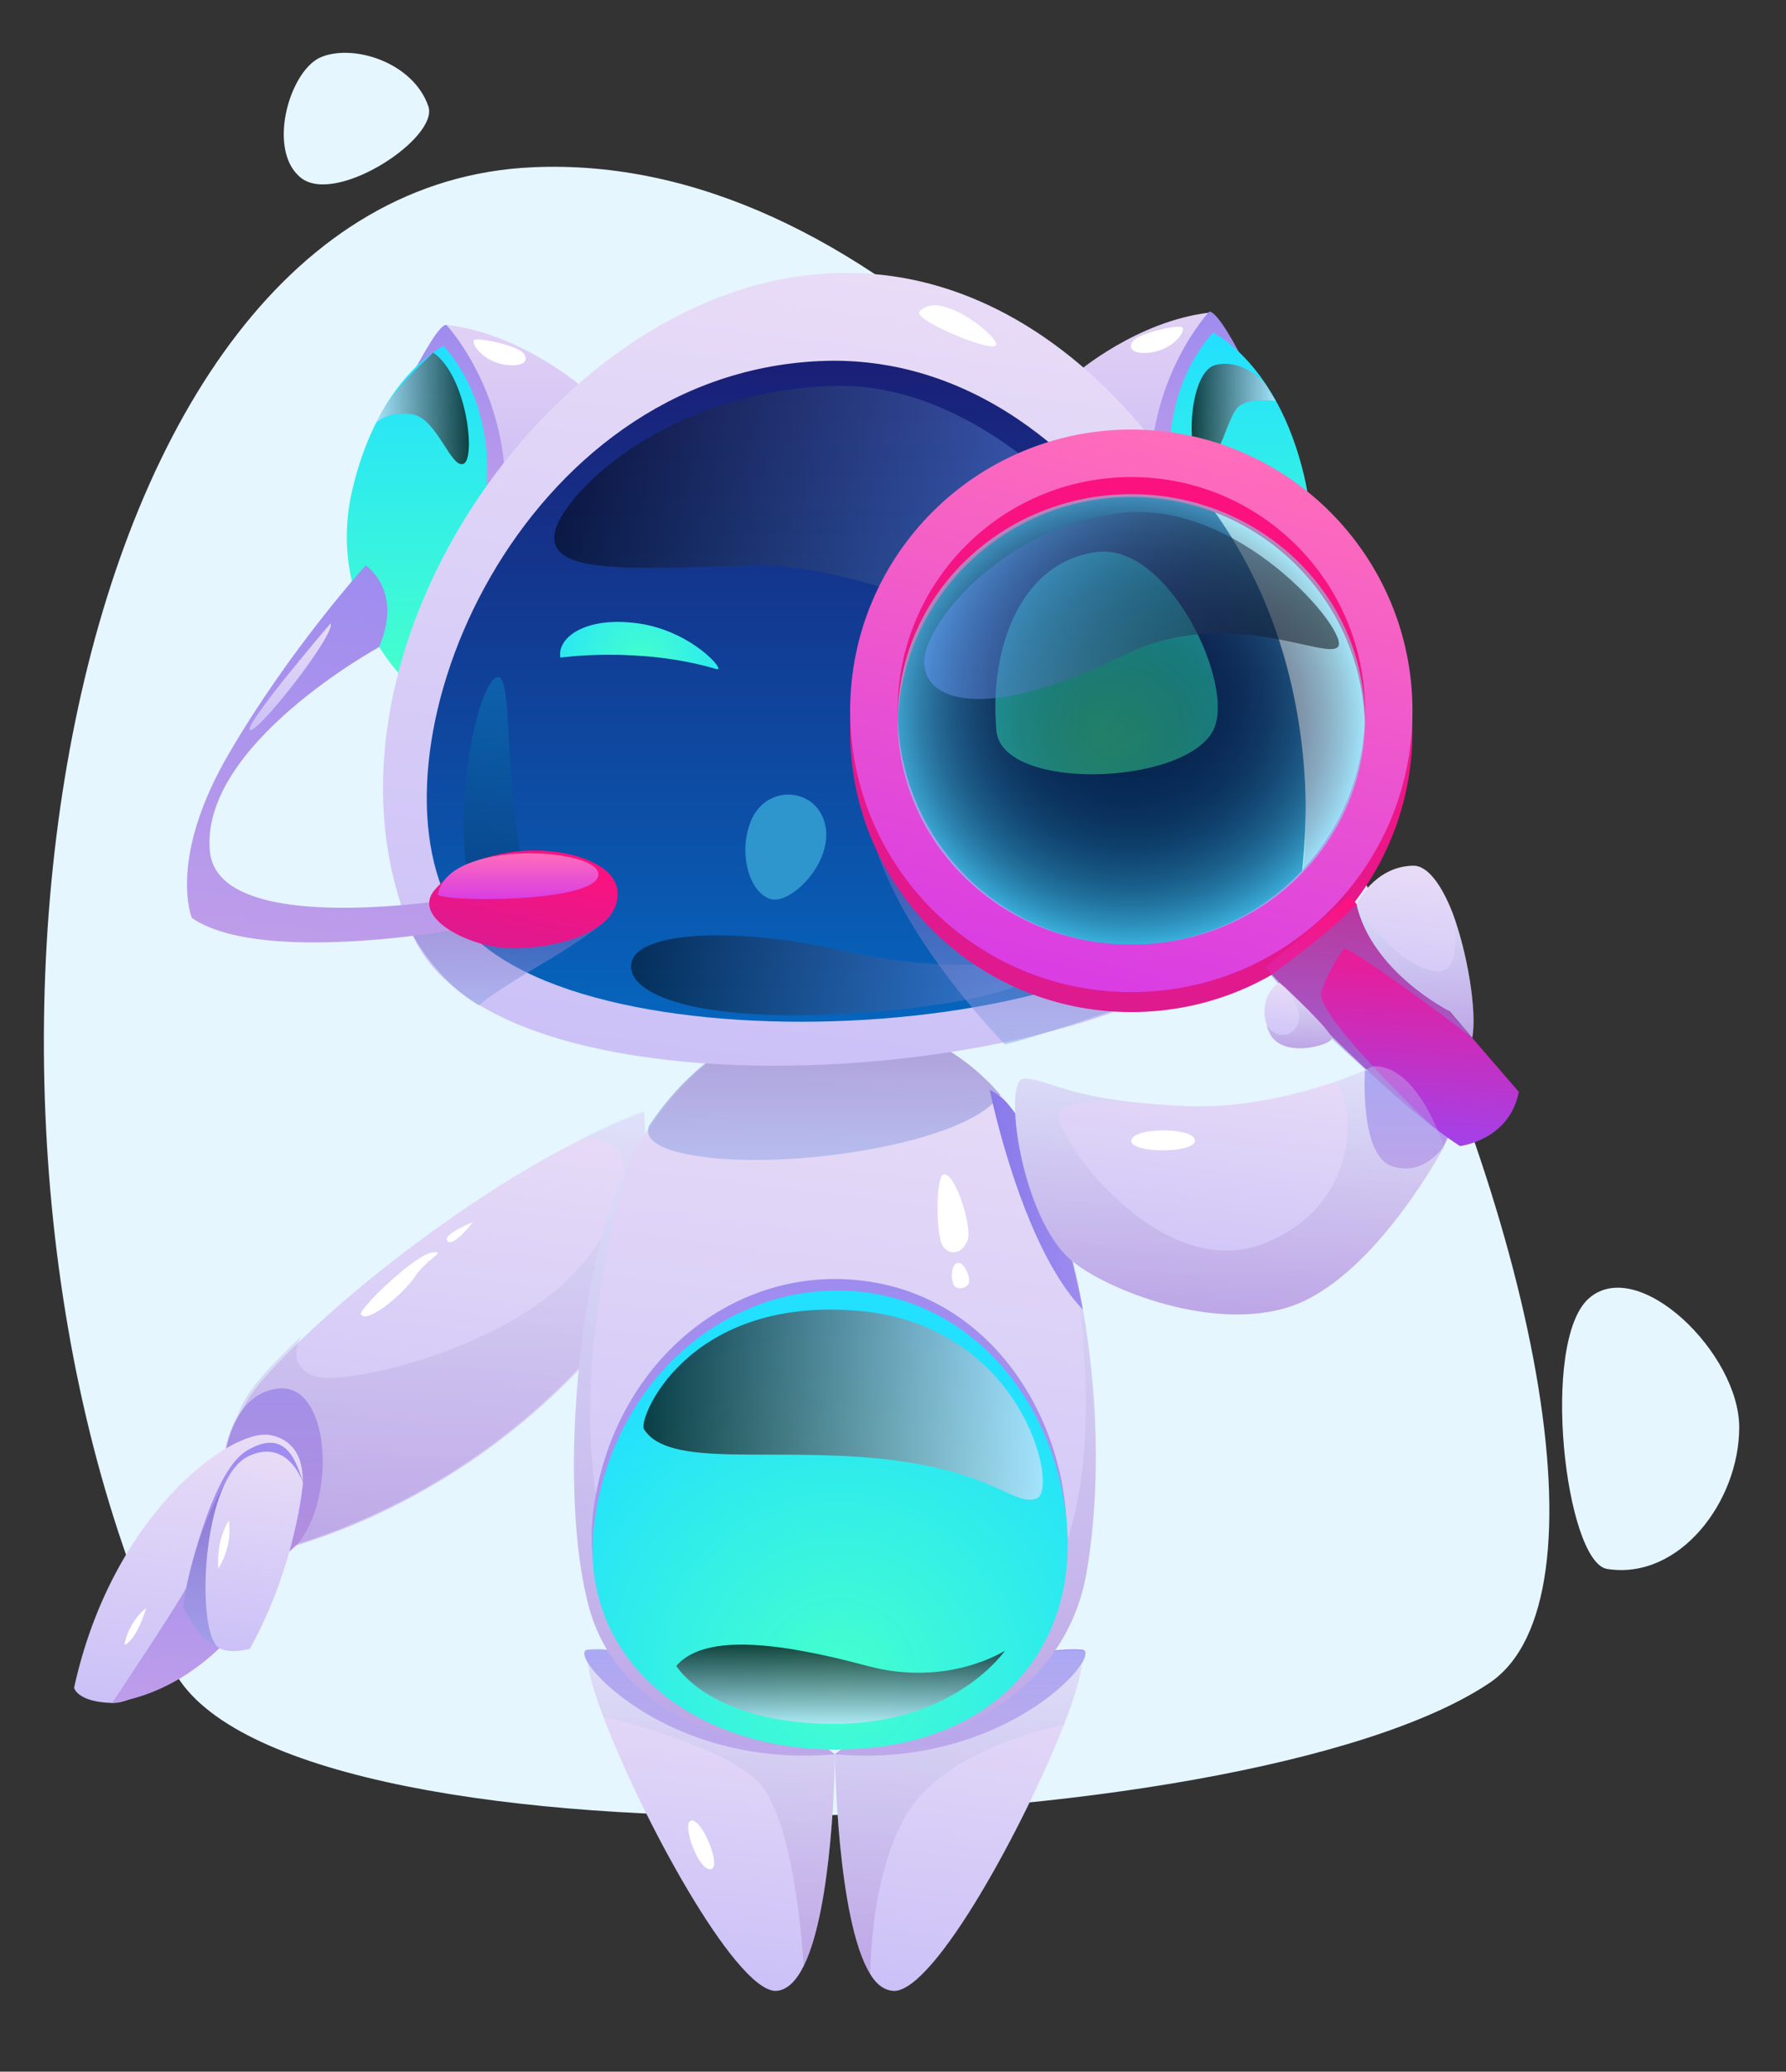 <svg width="345" height="400" viewBox="0 0 345 400" fill="none" xmlns="http://www.w3.org/2000/svg">
<rect x="0" y="0" width="345" height="400" fill="#333333" stroke="none"/>
<path d="M33.211 321.835C52.661 362.752 240.367 356.697 287.706 324.954C335.046 293.211 230.092 26.605 102.936 32.293C10.092 36.33 -16.697 216.88 33.211 321.835Z" fill="#E5F6FF"/>
<path d="M310.459 302.935C302.385 301.651 297.431 258.899 306.972 250.642C316.514 242.385 335.963 261.284 335.963 275.596C335.963 289.908 324.404 305.137 310.459 302.935Z" fill="#E5F6FF"/>
<path d="M82.752 20.55C84.771 26.605 65.321 39.449 58.349 34.495C51.56 29.541 55.596 14.312 61.651 11.192C67.89 8.257 79.817 11.926 82.752 20.55Z" fill="#E5F6FF"/>
<path d="M161.285 338.715C161.285 340.183 160.918 368.256 155.229 379.632C153.762 382.568 151.927 384.403 149.725 384.403C141.835 384.036 123.67 350.458 116.514 331.376C114.863 326.972 113.762 323.486 113.578 321.1C113.395 319.449 113.578 318.531 114.496 318.531C116.147 318.531 117.798 318.531 119.45 318.715C119.633 318.715 119.817 318.715 120.184 318.898C140 321.1 159.083 336.88 161.285 338.715Z" fill="url(#paint0_linear)"/>
<path d="M161.285 338.715C134.862 341.1 117.431 327.155 113.578 321.1C112.661 319.632 112.661 318.532 113.578 318.532C115.413 318.348 117.431 318.532 119.45 318.715C119.633 318.715 119.817 318.715 120.184 318.899C137.615 321.467 158.899 337.064 161.285 338.715Z" fill="url(#paint1_linear)"/>
<path d="M208.991 321.1C208.807 323.669 207.523 327.889 205.505 333.027C197.982 352.293 180.734 384.036 172.844 384.403C171.009 384.403 169.358 383.302 168.073 381.1C161.651 370.642 161.284 338.899 161.284 338.899C161.284 338.899 161.284 338.899 161.468 338.715C163.486 337.064 182.752 321.284 202.569 318.899C202.752 318.899 202.936 318.899 203.119 318.899C204.771 318.715 206.422 318.715 208.073 318.715C208.807 318.532 209.174 319.449 208.991 321.1Z" fill="url(#paint2_linear)"/>
<path d="M208.991 321.1C205.321 327.155 187.706 341.1 161.284 338.715C161.284 338.715 161.284 338.715 161.468 338.532C163.67 336.88 185.138 321.284 202.569 318.715C202.752 318.715 202.936 318.715 203.119 318.715C205.138 318.532 207.156 318.348 208.991 318.532C209.908 318.532 209.908 319.632 208.991 321.1Z" fill="url(#paint3_linear)"/>
<path opacity="0.3" d="M161.285 338.715C161.285 340.183 160.918 368.256 155.229 379.632C155.229 379.632 153.762 349.908 145.688 343.302C137.798 336.513 116.514 331.376 116.514 331.376C114.862 326.972 113.762 323.486 113.578 321.1C112.661 319.632 112.661 318.532 113.578 318.532C115.413 318.348 117.431 318.532 119.45 318.715C119.633 318.715 119.817 318.715 120.184 318.899C140 321.1 159.083 336.88 161.285 338.715Z" fill="url(#paint4_linear)"/>
<path opacity="0.3" d="M208.991 321.1C208.807 323.669 207.523 327.889 205.505 333.027C201.835 333.761 182.018 338.348 175.046 350.458C169.174 360.55 168.257 374.678 168.073 381.1C161.651 370.642 161.284 338.899 161.284 338.899C161.284 338.899 161.284 338.899 161.468 338.715C163.486 337.064 182.752 321.284 202.569 318.899C202.752 318.899 202.936 318.899 203.119 318.899C205.138 318.715 207.156 318.532 208.991 318.715C209.908 318.532 209.908 319.633 208.991 321.1Z" fill="url(#paint5_linear)"/>
<path d="M123.853 235.779C123.303 241.467 122.202 247.889 120.367 254.128C120.367 254.128 118.716 256.697 115.229 260.734C106.606 270.642 87.34 288.99 57.431 298.348C56.697 298.532 55.963 298.899 55.23 299.082C50.459 300.55 41.651 286.055 46.239 273.761C46.606 272.66 47.156 271.376 47.89 270.275C49.725 267.156 53.578 263.119 58.532 258.348C71.56 245.871 92.844 229.724 111.927 220.183C116.33 217.981 120.367 216.146 124.404 214.678C124.404 214.678 125.138 223.853 123.853 235.779Z" fill="url(#paint6_linear)"/>
<path d="M57.431 298.165C56.881 298.715 56.33 299.265 55.596 299.816C48.44 305.137 37.982 302.018 43.67 279.816C43.67 279.816 44.22 276.513 46.055 273.394C47.523 270.825 50.092 268.44 53.945 268.073C63.853 267.339 64.954 289.357 57.431 298.165Z" fill="url(#paint7_linear)"/>
<path opacity="0.3" d="M123.853 235.779L115.046 260.55C106.422 270.458 87.156 288.807 57.248 298.165C56.697 298.715 56.147 299.266 55.413 299.816C48.257 305.137 37.798 302.018 43.486 279.816C43.486 279.816 44.037 276.513 45.872 273.394C46.239 272.293 46.789 271.009 47.523 269.908C49.358 266.788 53.211 262.752 58.165 257.981C57.798 258.715 55.229 263.669 60.734 265.688C66.606 267.706 97.064 260.55 110.642 246.055C124.037 231.743 123.67 218.165 111.743 219.999C116.147 217.798 120.184 215.963 124.22 214.495C124.404 214.678 125.138 223.853 123.853 235.779Z" fill="url(#paint8_linear)"/>
<path d="M52.11 277.064C44.587 275.78 21.651 292.293 14.312 325.871C14.312 325.871 14.863 328.624 21.651 328.807C28.441 328.991 40.184 316.513 48.074 309.174C55.963 301.835 64.771 279.449 52.11 277.064Z" fill="url(#paint9_linear)"/>
<path d="M21.651 328.807C21.651 328.807 33.578 311.009 35.963 306.605C35.963 306.605 40.551 284.587 47.523 280.183C54.495 275.963 56.881 280.734 58.532 286.238C60 291.743 48.441 324.77 21.651 328.807Z" fill="url(#paint10_linear)"/>
<path opacity="0.5" d="M35.413 310.275C35.413 310.275 38.349 316.88 41.835 317.798C41.835 317.798 38.716 296.513 44.22 285.137C44.22 285.137 37.248 295.596 35.413 310.275Z" fill="url(#paint11_linear)"/>
<path d="M47.156 281.651C47.156 281.651 54.495 276.513 58.532 286.238C58.532 286.238 57.248 302.201 48.257 318.348C48.257 318.348 43.67 319.633 41.835 317.798C37.982 313.578 39.083 287.156 47.156 281.651Z" fill="url(#paint12_linear)"/>
<path d="M209.908 303.486C206.422 324.036 187.89 337.798 161.468 337.798C138.349 337.798 118.899 329.174 113.762 310.275C108.624 291.376 110.642 256.33 117.431 234.678C118.532 231.376 119.633 228.256 121.101 225.321C122.385 222.568 123.853 220 125.505 217.614C133.945 204.954 146.239 196.697 160.184 196.697C174.679 196.697 185.688 202.568 193.395 211.559C196.881 215.596 199.633 220.367 201.651 225.321C203.853 231.009 205.872 237.247 207.34 243.486V243.669C211.927 263.486 213.028 284.954 209.908 303.486Z" fill="url(#paint13_linear)"/>
<path opacity="0.3" d="M209.908 303.486C206.422 324.036 187.89 337.798 161.468 337.798C138.349 337.798 118.899 329.174 113.762 310.275C108.624 291.376 110.642 256.33 117.431 234.678C118.532 231.376 119.633 228.256 121.101 225.321C121.101 225.321 107.156 271.559 118.349 301.1C129.541 330.642 181.468 329.908 199.083 310.275C215.78 291.743 208.073 247.889 207.34 243.669C211.927 263.486 213.028 284.954 209.908 303.486Z" fill="url(#paint14_linear)"/>
<path d="M114.679 291.192C118.532 263.486 140.918 244.77 165.505 247.155C192.11 249.724 206.422 275.045 206.055 296.88C205.688 318.715 189.725 335.596 161.284 335.596C132.661 335.596 111.009 317.064 114.679 291.192Z" fill="url(#paint15_linear)"/>
<path d="M114.862 293.577C118.716 265.871 141.101 247.155 165.688 249.357C192.294 251.926 206.606 277.247 206.239 299.082C205.872 320.917 189.908 337.798 161.468 337.798C132.844 337.798 111.193 319.449 114.862 293.577Z" fill="url(#paint16_radial)"/>
<path opacity="0.5" d="M193.211 211.376C187.523 220.183 156.514 225.321 138.532 223.669C122.936 222.201 125.321 217.981 125.321 217.431C133.762 204.77 146.055 196.513 160 196.513C174.679 196.697 185.688 202.568 193.211 211.376Z" fill="url(#paint17_linear)"/>
<path d="M182.202 226.789C180.734 227.339 180.734 238.899 182.202 240.733C183.67 242.568 186.055 242.018 186.973 239.266C187.707 236.513 184.404 226.055 182.202 226.789Z" fill="white"/>
<path d="M184.954 243.853C183.67 244.22 183.67 246.972 184.22 248.073C184.771 249.174 186.789 248.807 187.156 247.706C187.523 246.421 186.055 243.486 184.954 243.853Z" fill="white"/>
<path opacity="0.72" d="M130.642 321.651C130.642 321.651 137.064 332.66 160.734 332.843C184.404 333.027 194.129 318.715 194.129 318.715C194.129 318.715 183.119 325.871 167.523 321.651C151.743 317.431 136.33 315.045 130.642 321.651Z" fill="url(#paint18_linear)"/>
<path opacity="0.72" d="M124.404 275.963C129.174 283.486 148.44 279.449 170.092 281.651C191.743 283.853 195.596 290.825 200.184 289.357C204.771 287.889 197.615 255.229 164.954 253.027C132.477 250.642 123.119 274.128 124.404 275.963Z" fill="url(#paint19_linear)"/>
<path d="M195.046 213.578C195.046 213.578 193.395 211.376 191.193 210.458C191.193 210.458 197.248 240.55 209.175 252.844C209.175 252.844 204.037 224.403 195.046 213.578Z" fill="url(#paint20_linear)"/>
<path d="M208.073 71.926C208.073 71.926 219.633 62.018 233.578 60.367C233.578 60.367 237.798 62.385 242.936 77.981C247.89 93.394 238.716 124.036 238.716 124.036L208.073 71.926Z" fill="url(#paint21_linear)"/>
<path d="M233.578 60.183C233.578 60.183 222.202 72.293 222.202 91.926L226.606 94.678L239.45 68.256C239.45 68.256 235.229 59.999 233.578 60.183Z" fill="url(#paint22_linear)"/>
<path d="M226.238 93.394C226.238 93.394 223.303 76.697 234.312 64.22C234.312 64.22 246.789 70.091 251.927 91.926C257.064 113.761 243.67 126.789 243.67 126.789L226.238 93.394Z" fill="url(#paint23_linear)"/>
<path d="M219.817 65.137C217.615 66.238 217.798 68.623 222.202 68.073C226.606 67.522 228.991 64.036 228.44 63.302C228.073 62.568 222.202 63.853 219.817 65.137Z" fill="white"/>
<path d="M111.927 74.311C111.927 74.311 100.367 64.403 86.422 62.752C86.422 62.752 82.202 64.77 77.064 80.366C72.11 95.779 81.284 126.421 81.284 126.421L111.927 74.311Z" fill="url(#paint24_linear)"/>
<path d="M86.239 62.752C86.239 62.752 97.615 74.862 97.615 94.495L93.211 97.247L80.367 70.825C80.551 70.825 84.771 62.385 86.239 62.752Z" fill="url(#paint25_linear)"/>
<path d="M93.761 95.963C93.761 95.963 96.697 79.266 85.688 66.789C85.688 66.789 73.211 72.66 68.073 94.495C62.936 116.33 77.798 130.825 77.798 130.825L93.761 95.963Z" fill="url(#paint26_linear)"/>
<path d="M100.184 67.522C102.385 68.623 102.202 71.009 97.798 70.458C93.395 69.908 91.009 66.421 91.56 65.688C91.927 65.137 97.798 66.238 100.184 67.522Z" fill="white"/>
<path d="M79.633 180.367C97.248 220.917 228.807 208.256 244.587 175.045C261.835 138.532 222.202 48.623 159.266 52.844C105.872 56.146 57.064 128.256 79.633 180.367Z" fill="url(#paint27_linear)"/>
<path d="M86.789 174.678C103.67 207.889 218.532 202.385 235.229 171.926C249.541 145.871 215.78 66.972 158.165 69.724C100.55 72.477 70.642 142.752 86.789 174.678Z" fill="url(#paint28_linear)"/>
<path d="M177.615 60.183C176.33 61.651 190.459 67.706 192.294 66.789C194.129 66.055 181.652 55.412 177.615 60.183Z" fill="white"/>
<path opacity="0.5" d="M107.156 102.935C105.872 110.825 120.918 109.908 144.771 109.174C173.578 108.256 202.569 133.027 219.45 115.229C222.202 112.293 194.679 73.761 161.285 74.495C128.073 75.412 108.257 95.963 107.156 102.935Z" fill="url(#paint29_linear)"/>
<path opacity="0.5" d="M122.018 185.687C120.551 191.376 132.477 197.247 162.018 195.779C197.798 193.944 205.321 186.605 203.486 184.403C202.385 183.119 191.743 189.908 162.385 183.486C143.119 179.082 123.67 179.632 122.018 185.687Z" fill="url(#paint30_linear)"/>
<path opacity="0.2" d="M90.092 167.706C90.092 167.706 88.807 159.449 90.275 148.256C91.743 137.064 94.679 129.908 96.514 130.825C98.349 131.926 97.982 142.752 99.083 153.577C99.817 162.018 101.468 169.908 101.468 169.908C101.468 169.908 93.761 177.247 90.092 167.706Z" fill="url(#paint31_linear)"/>
<path opacity="0.5" d="M92.477 194.128C92.477 194.128 94.312 192.293 103.853 186.605C110.275 182.935 116.881 178.348 117.982 176.697C119.45 172.844 90.642 175.045 90.642 175.045L79.633 180.367C79.633 180.367 84.037 188.99 92.477 194.128Z" fill="url(#paint32_linear)"/>
<path d="M70.642 109.174C70.642 109.174 77.982 113.944 73.211 124.954C73.211 124.954 38.532 143.853 40.55 164.403C42.202 181.651 90.092 173.211 90.092 173.211L91.743 178.899C91.743 178.899 51.009 186.789 37.064 177.247C37.064 177.247 32.294 165.871 44.22 145.504C55.963 125.321 70.642 109.174 70.642 109.174Z" fill="url(#paint33_linear)"/>
<path d="M84.037 171.742C79.633 176.697 88.991 182.018 96.514 182.935C105.138 183.853 120.184 180.55 119.266 171.926C118.349 163.302 94.129 160.183 84.037 171.742Z" fill="url(#paint34_linear)"/>
<path d="M84.587 172.66C84.404 174.128 114.862 174.495 115.596 168.99C116.147 163.669 86.606 161.834 84.587 172.66Z" fill="url(#paint35_linear)"/>
<path opacity="0.72" d="M244.404 74.128C244.404 74.128 240.367 69.174 234.862 70.458C229.358 71.743 228.991 89.174 232.294 89.541C235.596 89.908 237.064 79.999 239.45 78.348C242.018 76.697 246.422 77.431 246.422 77.431L244.404 74.128Z" fill="url(#paint36_linear)"/>
<path opacity="0.5" d="M194.128 201.651C194.128 201.651 175.229 182.568 169.174 163.669L216.33 194.678C216.33 194.678 200.367 200.183 194.128 201.651Z" fill="url(#paint37_linear)"/>
<path opacity="0.72" d="M72.661 81.651C72.661 81.651 74.862 79.265 79.633 79.999C84.404 80.733 87.156 90.642 89.541 89.541C91.927 88.623 90.275 72.66 83.67 68.073C83.853 68.073 75.413 75.229 72.661 81.651Z" fill="url(#paint38_linear)"/>
<path d="M63.853 120.366C63.853 120.366 47.34 139.633 48.257 140.917C49.358 142.201 64.954 122.385 63.853 120.366Z" fill="url(#paint39_linear)"/>
<path d="M108.257 126.972C108.257 126.972 123.486 124.77 138.349 129.174C140.551 129.908 133.762 121.835 123.303 120.367C112.844 118.899 107.523 123.302 108.257 126.972Z" fill="url(#paint40_radial)"/>
<path d="M144.771 159.266C147.34 151.376 157.248 151.743 159.266 158.715C161.468 166.238 152.661 174.862 148.808 173.578C144.771 172.293 142.752 165.137 144.771 159.266Z" fill="#2F95CD"/>
<path d="M170.826 149.357C161.468 123.669 186.055 90.458 223.67 86.238C223.67 86.238 259.266 109.174 251.009 172.66C251.009 172.66 194.863 216.33 170.826 149.357Z" fill="url(#paint41_linear)"/>
<path d="M223.67 86.238C223.67 86.238 236.33 86.421 251.376 98.715C266.422 111.009 273.395 147.706 251.193 172.477C251.009 172.66 260.918 121.651 223.67 86.238Z" fill="url(#paint42_linear)"/>
<path d="M192.477 141.101C193.578 152.844 228.624 151.743 234.312 141.101C238.899 132.477 225.688 104.587 211.743 106.605C197.615 108.44 191.009 124.403 192.477 141.101Z" fill="url(#paint43_radial)"/>
<path d="M218.532 86.789C188.624 86.789 164.22 111.009 164.22 141.101C164.22 171.192 188.44 195.412 218.532 195.412C248.624 195.412 272.844 171.192 272.844 141.101C272.844 111.009 248.44 86.789 218.532 86.789ZM218.532 186.238C193.578 186.238 173.395 166.055 173.395 141.101C173.395 116.146 193.578 95.963 218.532 95.963C243.486 95.963 263.67 116.146 263.67 141.101C263.67 166.055 243.486 186.238 218.532 186.238Z" fill="url(#paint44_linear)"/>
<path d="M218.532 82.935C188.624 82.935 164.22 107.155 164.22 137.247C164.22 167.155 188.44 191.559 218.532 191.559C248.624 191.559 272.844 167.339 272.844 137.247C272.844 107.155 248.44 82.935 218.532 82.935ZM218.532 182.385C193.578 182.385 173.395 162.201 173.395 137.247C173.395 112.293 193.578 92.11 218.532 92.11C243.486 92.11 263.67 112.293 263.67 137.247C263.67 162.201 243.486 182.385 218.532 182.385Z" fill="url(#paint45_linear)"/>
<path d="M278.899 221.467C278.899 221.467 267.156 243.669 252.294 251.009C237.431 258.348 214.679 249.541 207.34 243.669C197.248 235.779 193.578 208.256 197.798 208.256C201.652 208.256 205.321 211.192 217.615 212.66C220.918 213.027 224.771 213.394 229.541 213.577C240.551 213.944 250.826 211.192 257.615 208.99C262.385 207.339 265.505 205.871 265.505 205.871C274.129 205.687 278.899 221.467 278.899 221.467Z" fill="url(#paint46_linear)"/>
<path d="M263.67 206.605C263.67 206.605 262.569 222.935 268.808 225.137C275.046 227.339 278.899 221.284 278.899 221.284L282.018 214.678L263.67 206.605Z" fill="url(#paint47_linear)"/>
<path d="M244.404 186.789C244.404 186.789 266.789 211.376 282.018 221.284C282.018 221.284 291.56 220.183 293.395 210.825L260.734 173.027L244.404 186.789Z" fill="url(#paint48_linear)"/>
<path opacity="0.5" d="M284.404 200.367C284.404 200.367 263.486 184.403 259.633 183.119C259.633 183.119 256.697 186.972 255.229 191.559C253.945 196.146 277.798 218.532 277.798 218.532C277.798 218.532 255.596 200.55 245.505 188.256C245.505 188.256 256.697 180.367 261.835 174.678L284.404 200.367Z" fill="url(#paint49_linear)"/>
<path d="M257.248 200.55C256.881 201.834 247.89 204.403 245.321 199.633C245.138 199.082 244.771 198.715 244.771 198.165C243.303 193.945 245.321 190.642 247.156 189.724L247.34 189.908C248.624 191.009 257.431 199.266 257.248 200.55Z" fill="url(#paint50_linear)"/>
<path d="M284.404 200.366L280 195.229C280 195.229 264.954 187.706 262.018 174.495C262.018 174.495 265.505 167.339 272.844 167.155C275.78 166.972 278.532 171.009 280.55 176.146C283.486 184.036 285.321 195.229 284.404 200.366Z" fill="url(#paint51_linear)"/>
<path opacity="0.3" d="M278.899 221.467C278.899 221.467 267.156 243.669 252.294 251.009C237.431 258.348 214.679 249.541 207.34 243.669C197.248 235.779 193.578 208.256 197.798 208.256C201.652 208.256 205.321 211.192 217.615 212.66C216.881 212.66 206.422 211.926 204.587 214.862C202.752 217.981 223.67 248.44 244.404 239.999C265.138 231.559 260.918 208.99 257.431 208.99C262.202 207.339 265.321 205.871 265.321 205.871C274.129 205.687 278.899 221.467 278.899 221.467Z" fill="url(#paint52_linear)"/>
<path opacity="0.3" d="M257.248 200.55C256.881 201.834 247.89 204.403 245.321 199.632C245.138 199.082 244.771 198.715 244.771 198.165C246.789 200.733 249.908 200.183 250.826 197.431C251.743 194.678 248.257 190.825 247.523 189.908C248.624 191.009 257.431 199.266 257.248 200.55Z" fill="url(#paint53_linear)"/>
<path opacity="0.3" d="M284.404 200.366L280 195.229C280 195.229 264.954 187.706 262.018 174.495C262.385 175.229 269.541 186.421 277.248 187.522C282.936 188.256 280.734 177.064 280.55 176.146C283.486 184.036 285.321 195.229 284.404 200.366Z" fill="url(#paint54_linear)"/>
<path d="M44.22 293.578C44.22 293.578 41.651 297.247 42.202 302.935C42.019 302.935 44.954 299.082 44.22 293.578Z" fill="white"/>
<path d="M24.037 317.614C24.037 317.614 24.587 313.394 28.257 310.458C28.257 310.275 26.606 316.513 24.037 317.614Z" fill="white"/>
<path d="M69.725 253.761C69.174 252.844 80.184 242.201 83.486 241.834C86.606 241.467 82.385 242.935 79.817 246.972C76.881 250.825 70.642 255.596 69.725 253.761Z" fill="white"/>
<path d="M86.422 239.632C85.321 238.348 91.376 235.963 91.376 235.963C91.376 235.963 87.523 240.917 86.422 239.632Z" fill="white"/>
<path d="M218.532 220.183C218.165 222.752 231.009 222.752 230.826 220.183C230.642 217.614 218.899 217.614 218.532 220.183Z" fill="white"/>
<path d="M133.395 351.559C131.743 352.293 134.862 361.1 137.248 360.917C139.633 360.733 135.413 350.642 133.395 351.559Z" fill="white"/>
<path opacity="0.5" d="M218.532 182.385C243.461 182.385 263.67 162.915 263.67 138.899C263.67 114.882 243.461 95.412 218.532 95.412C193.603 95.412 173.395 114.882 173.395 138.899C173.395 162.915 193.603 182.385 218.532 182.385Z" fill="url(#paint55_radial)"/>
<path opacity="0.5" d="M178.532 128.073C178.899 136.146 191.927 138.899 217.248 126.422C237.431 116.513 256.697 127.89 258.532 124.77C260.367 121.651 239.083 96.146 216.147 99.082C193.211 102.018 178.165 120.917 178.532 128.073Z" fill="url(#paint56_linear)"/>
<defs>
<linearGradient id="paint0_linear" x1="131.443" y1="382.027" x2="139.086" y2="321.175" gradientUnits="userSpaceOnUse">
<stop stop-color="#CBC1F7"/>
<stop offset="1" stop-color="#E8DCF7"/>
</linearGradient>
<linearGradient id="paint1_linear" x1="137.072" y1="339.004" x2="137.072" y2="318.425" gradientUnits="userSpaceOnUse">
<stop stop-color="#BE9DEA"/>
<stop offset="1" stop-color="#9E8CEF"/>
</linearGradient>
<linearGradient id="paint2_linear" x1="178.187" y1="385.092" x2="186.879" y2="315.886" gradientUnits="userSpaceOnUse">
<stop stop-color="#CBC1F7"/>
<stop offset="1" stop-color="#E8DCF7"/>
</linearGradient>
<linearGradient id="paint3_linear" x1="185.475" y1="339.061" x2="185.475" y2="318.48" gradientUnits="userSpaceOnUse">
<stop stop-color="#BE9DEA"/>
<stop offset="1" stop-color="#9E8CEF"/>
</linearGradient>
<linearGradient id="paint4_linear" x1="137.072" y1="379.632" x2="137.072" y2="318.425" gradientUnits="userSpaceOnUse">
<stop stop-color="#9D68C2"/>
<stop offset="1" stop-color="#CCEDFF"/>
</linearGradient>
<linearGradient id="paint5_linear" x1="185.475" y1="381.027" x2="185.475" y2="318.48" gradientUnits="userSpaceOnUse">
<stop stop-color="#9D68C2"/>
<stop offset="1" stop-color="#CCEDFF"/>
</linearGradient>
<linearGradient id="paint6_linear" x1="78.82" y1="301.989" x2="90.311" y2="210.496" gradientUnits="userSpaceOnUse">
<stop stop-color="#CBC1F7"/>
<stop offset="1" stop-color="#E8DCF7"/>
</linearGradient>
<linearGradient id="paint7_linear" x1="52.247" y1="302.059" x2="52.247" y2="268.139" gradientUnits="userSpaceOnUse">
<stop stop-color="#BE9DEA"/>
<stop offset="1" stop-color="#9E8CEF"/>
</linearGradient>
<linearGradient id="paint8_linear" x1="83.349" y1="302.059" x2="83.349" y2="214.77" gradientUnits="userSpaceOnUse">
<stop stop-color="#9D68C2"/>
<stop offset="1" stop-color="#CCEDFF"/>
</linearGradient>
<linearGradient id="paint9_linear" x1="33.443" y1="330.339" x2="40.316" y2="275.609" gradientUnits="userSpaceOnUse">
<stop stop-color="#CBC1F7"/>
<stop offset="1" stop-color="#E8DCF7"/>
</linearGradient>
<linearGradient id="paint10_linear" x1="40.158" y1="328.77" x2="40.158" y2="278.601" gradientUnits="userSpaceOnUse">
<stop stop-color="#BE9DEA"/>
<stop offset="1" stop-color="#9E8CEF"/>
</linearGradient>
<linearGradient id="paint11_linear" x1="39.765" y1="317.772" x2="39.765" y2="285.099" gradientUnits="userSpaceOnUse">
<stop stop-color="#8DA4E5"/>
<stop offset="1" stop-color="#755CBB"/>
</linearGradient>
<linearGradient id="paint12_linear" x1="46.016" y1="319.001" x2="50.898" y2="280.129" gradientUnits="userSpaceOnUse">
<stop stop-color="#CBC1F7"/>
<stop offset="1" stop-color="#E8DCF7"/>
</linearGradient>
<linearGradient id="paint13_linear" x1="154.087" y1="337.593" x2="171.66" y2="197.68" gradientUnits="userSpaceOnUse">
<stop stop-color="#CBC1F7"/>
<stop offset="1" stop-color="#E8DCF7"/>
</linearGradient>
<linearGradient id="paint14_linear" x1="161.23" y1="337.832" x2="161.23" y2="225.266" gradientUnits="userSpaceOnUse">
<stop stop-color="#9D68C2"/>
<stop offset="1" stop-color="#CCEDFF"/>
</linearGradient>
<linearGradient id="paint15_linear" x1="160.151" y1="335.544" x2="160.151" y2="246.886" gradientUnits="userSpaceOnUse">
<stop stop-color="#BE9DEA"/>
<stop offset="1" stop-color="#9E8CEF"/>
</linearGradient>
<radialGradient id="paint16_radial" cx="0" cy="0" r="1" gradientUnits="userSpaceOnUse" gradientTransform="translate(161.929 324.078) scale(67.654)">
<stop stop-color="#45FFCD"/>
<stop offset="1" stop-color="#22E0FF"/>
</radialGradient>
<linearGradient id="paint17_linear" x1="159.287" y1="224.074" x2="159.287" y2="196.632" gradientUnits="userSpaceOnUse">
<stop stop-color="#8DA4E5"/>
<stop offset="1" stop-color="#755CBB"/>
</linearGradient>
<linearGradient id="paint18_linear" x1="162.305" y1="332.891" x2="162.305" y2="317.534" gradientUnits="userSpaceOnUse">
<stop stop-color="#D4E2FF"/>
<stop offset="1"/>
</linearGradient>
<linearGradient id="paint19_linear" x1="124.273" y1="271.141" x2="201.368" y2="271.141" gradientUnits="userSpaceOnUse">
<stop/>
<stop offset="1" stop-color="#D4E2FF"/>
</linearGradient>
<linearGradient id="paint20_linear" x1="191.228" y1="231.568" x2="209.131" y2="231.568" gradientUnits="userSpaceOnUse">
<stop stop-color="#8879EA"/>
<stop offset="1" stop-color="#9E8CEF"/>
</linearGradient>
<linearGradient id="paint21_linear" x1="226.267" y1="123.841" x2="226.267" y2="60.216" gradientUnits="userSpaceOnUse">
<stop stop-color="#B9ACF4"/>
<stop offset="1" stop-color="#E1D1F5"/>
</linearGradient>
<linearGradient id="paint22_linear" x1="230.888" y1="94.799" x2="230.888" y2="60.211" gradientUnits="userSpaceOnUse">
<stop stop-color="#BE9DEA"/>
<stop offset="1" stop-color="#9E8CEF"/>
</linearGradient>
<linearGradient id="paint23_linear" x1="239.486" y1="126.885" x2="239.486" y2="64.372" gradientUnits="userSpaceOnUse">
<stop stop-color="#45FFCD"/>
<stop offset="1" stop-color="#22E0FF"/>
</linearGradient>
<linearGradient id="paint24_linear" x1="93.718" y1="126.322" x2="93.718" y2="62.697" gradientUnits="userSpaceOnUse">
<stop stop-color="#B9ACF4"/>
<stop offset="1" stop-color="#E1D1F5"/>
</linearGradient>
<linearGradient id="paint25_linear" x1="89.098" y1="97.28" x2="89.098" y2="62.693" gradientUnits="userSpaceOnUse">
<stop stop-color="#BE9DEA"/>
<stop offset="1" stop-color="#9E8CEF"/>
</linearGradient>
<linearGradient id="paint26_linear" x1="80.545" y1="130.777" x2="80.545" y2="66.853" gradientUnits="userSpaceOnUse">
<stop stop-color="#45FFCD"/>
<stop offset="1" stop-color="#22E0FF"/>
</linearGradient>
<linearGradient id="paint27_linear" x1="154.293" y1="207.856" x2="173.7" y2="53.34" gradientUnits="userSpaceOnUse">
<stop stop-color="#CBC1F7"/>
<stop offset="1" stop-color="#E8DCF7"/>
</linearGradient>
<linearGradient id="paint28_linear" x1="160.541" y1="197.276" x2="160.541" y2="69.542" gradientUnits="userSpaceOnUse">
<stop stop-color="#0665BD"/>
<stop offset="1" stop-color="#1A1F77"/>
</linearGradient>
<linearGradient id="paint29_linear" x1="107.04" y1="98.11" x2="219.719" y2="98.11" gradientUnits="userSpaceOnUse">
<stop/>
<stop offset="1" stop-color="#6A9BFF"/>
</linearGradient>
<linearGradient id="paint30_linear" x1="121.858" y1="188.22" x2="203.783" y2="188.22" gradientUnits="userSpaceOnUse">
<stop/>
<stop offset="1" stop-color="#6A9BFF"/>
</linearGradient>
<linearGradient id="paint31_linear" x1="94.916" y1="172.577" x2="97.775" y2="130.883" gradientUnits="userSpaceOnUse">
<stop/>
<stop offset="1" stop-color="#00E3FF"/>
</linearGradient>
<linearGradient id="paint32_linear" x1="98.778" y1="194.04" x2="98.778" y2="174.453" gradientUnits="userSpaceOnUse">
<stop stop-color="#8DA4E5"/>
<stop offset="1" stop-color="#755CBB"/>
</linearGradient>
<linearGradient id="paint33_linear" x1="62.741" y1="183.22" x2="72.013" y2="109.401" gradientUnits="userSpaceOnUse">
<stop stop-color="#BE9DEA"/>
<stop offset="1" stop-color="#9E8CEF"/>
</linearGradient>
<linearGradient id="paint34_linear" x1="98.741" y1="183.658" x2="103.51" y2="163.403" gradientUnits="userSpaceOnUse">
<stop stop-color="#DD1A8F"/>
<stop offset="1" stop-color="#FE117E"/>
</linearGradient>
<linearGradient id="paint35_linear" x1="100.026" y1="173.581" x2="100.026" y2="164.746" gradientUnits="userSpaceOnUse">
<stop stop-color="#D93DE3"/>
<stop offset="1" stop-color="#FF6DBA"/>
</linearGradient>
<linearGradient id="paint36_linear" x1="230.162" y1="79.981" x2="246.426" y2="79.981" gradientUnits="userSpaceOnUse">
<stop/>
<stop offset="1" stop-color="#D4E2FF"/>
</linearGradient>
<linearGradient id="paint37_linear" x1="192.739" y1="201.587" x2="192.739" y2="163.558" gradientUnits="userSpaceOnUse">
<stop stop-color="#8DA4E5"/>
<stop offset="1" stop-color="#755CBB"/>
</linearGradient>
<linearGradient id="paint38_linear" x1="72.704" y1="78.847" x2="90.629" y2="78.847" gradientUnits="userSpaceOnUse">
<stop stop-color="#D4E2FF"/>
<stop offset="1"/>
</linearGradient>
<linearGradient id="paint39_linear" x1="56.134" y1="141.012" x2="56.134" y2="120.354" gradientUnits="userSpaceOnUse">
<stop stop-color="#CBC1F7"/>
<stop offset="1" stop-color="#E8DCF7"/>
</linearGradient>
<radialGradient id="paint40_radial" cx="0" cy="0" r="1" gradientUnits="userSpaceOnUse" gradientTransform="translate(123.995 127.775) scale(21.655)">
<stop stop-color="#45FFCD"/>
<stop offset="1" stop-color="#22E0FF"/>
</radialGradient>
<linearGradient id="paint41_linear" x1="210.546" y1="186.666" x2="210.546" y2="86.261" gradientUnits="userSpaceOnUse">
<stop stop-color="#0665BD"/>
<stop offset="1" stop-color="#1A1F77"/>
</linearGradient>
<linearGradient id="paint42_linear" x1="237.053" y1="170.86" x2="247.313" y2="89.169" gradientUnits="userSpaceOnUse">
<stop stop-color="#CBC1F7"/>
<stop offset="1" stop-color="#E8DCF7"/>
</linearGradient>
<radialGradient id="paint43_radial" cx="0" cy="0" r="1" gradientUnits="userSpaceOnUse" gradientTransform="translate(214.468 142.763) scale(31.794)">
<stop stop-color="#45FFCD"/>
<stop offset="1" stop-color="#22E0FF"/>
</radialGradient>
<linearGradient id="paint44_linear" x1="206.093" y1="193.847" x2="230.97" y2="88.176" gradientUnits="userSpaceOnUse">
<stop stop-color="#DD1A8F"/>
<stop offset="1" stop-color="#FE117E"/>
</linearGradient>
<linearGradient id="paint45_linear" x1="206.093" y1="190.051" x2="230.97" y2="84.379" gradientUnits="userSpaceOnUse">
<stop stop-color="#D93DE3"/>
<stop offset="1" stop-color="#FF6DBA"/>
</linearGradient>
<linearGradient id="paint46_linear" x1="232.866" y1="253.41" x2="239.268" y2="202.439" gradientUnits="userSpaceOnUse">
<stop stop-color="#CBC1F7"/>
<stop offset="1" stop-color="#E8DCF7"/>
</linearGradient>
<linearGradient id="paint47_linear" x1="272.859" y1="225.761" x2="272.859" y2="206.694" gradientUnits="userSpaceOnUse">
<stop stop-color="#BE9DEA"/>
<stop offset="1" stop-color="#9E8CEF"/>
</linearGradient>
<linearGradient id="paint48_linear" x1="267.394" y1="220.37" x2="270.696" y2="173.845" gradientUnits="userSpaceOnUse">
<stop stop-color="#A242EA"/>
<stop offset="1" stop-color="#FE117E"/>
</linearGradient>
<linearGradient id="paint49_linear" x1="264.956" y1="218.394" x2="264.956" y2="174.495" gradientUnits="userSpaceOnUse">
<stop stop-color="#8DA4E5"/>
<stop offset="1" stop-color="#755CBB"/>
</linearGradient>
<linearGradient id="paint50_linear" x1="250.105" y1="202.299" x2="251.624" y2="190.205" gradientUnits="userSpaceOnUse">
<stop stop-color="#CBC1F7"/>
<stop offset="1" stop-color="#E8DCF7"/>
</linearGradient>
<linearGradient id="paint51_linear" x1="271.718" y1="198.829" x2="275.66" y2="167.438" gradientUnits="userSpaceOnUse">
<stop stop-color="#CBC1F7"/>
<stop offset="1" stop-color="#E8DCF7"/>
</linearGradient>
<linearGradient id="paint52_linear" x1="237.471" y1="253.815" x2="237.471" y2="205.76" gradientUnits="userSpaceOnUse">
<stop stop-color="#9D68C2"/>
<stop offset="1" stop-color="#CCEDFF"/>
</linearGradient>
<linearGradient id="paint53_linear" x1="250.934" y1="202.341" x2="250.934" y2="189.806" gradientUnits="userSpaceOnUse">
<stop stop-color="#9D68C2"/>
<stop offset="1" stop-color="#CCEDFF"/>
</linearGradient>
<linearGradient id="paint54_linear" x1="273.261" y1="200.421" x2="273.261" y2="174.495" gradientUnits="userSpaceOnUse">
<stop stop-color="#9D68C2"/>
<stop offset="1" stop-color="#CCEDFF"/>
</linearGradient>
<radialGradient id="paint55_radial" cx="0" cy="0" r="1" gradientUnits="userSpaceOnUse" gradientTransform="translate(218.516 138.87) scale(45.13 43.532)">
<stop/>
<stop offset="0.229" stop-color="#010303"/>
<stop offset="0.365" stop-color="#050B0B"/>
<stop offset="0.477" stop-color="#0B1919"/>
<stop offset="0.576" stop-color="#132D2D"/>
<stop offset="0.667" stop-color="#1F4848"/>
<stop offset="0.751" stop-color="#2C6868"/>
<stop offset="0.83" stop-color="#3D8E8E"/>
<stop offset="0.905" stop-color="#50BABA"/>
<stop offset="0.975" stop-color="#65EBEB"/>
<stop offset="1" stop-color="#6DFFFF"/>
</radialGradient>
<linearGradient id="paint56_linear" x1="178.502" y1="116.931" x2="258.561" y2="116.931" gradientUnits="userSpaceOnUse">
<stop stop-color="#6A9BFF"/>
<stop offset="1"/>
</linearGradient>
</defs>
</svg>
